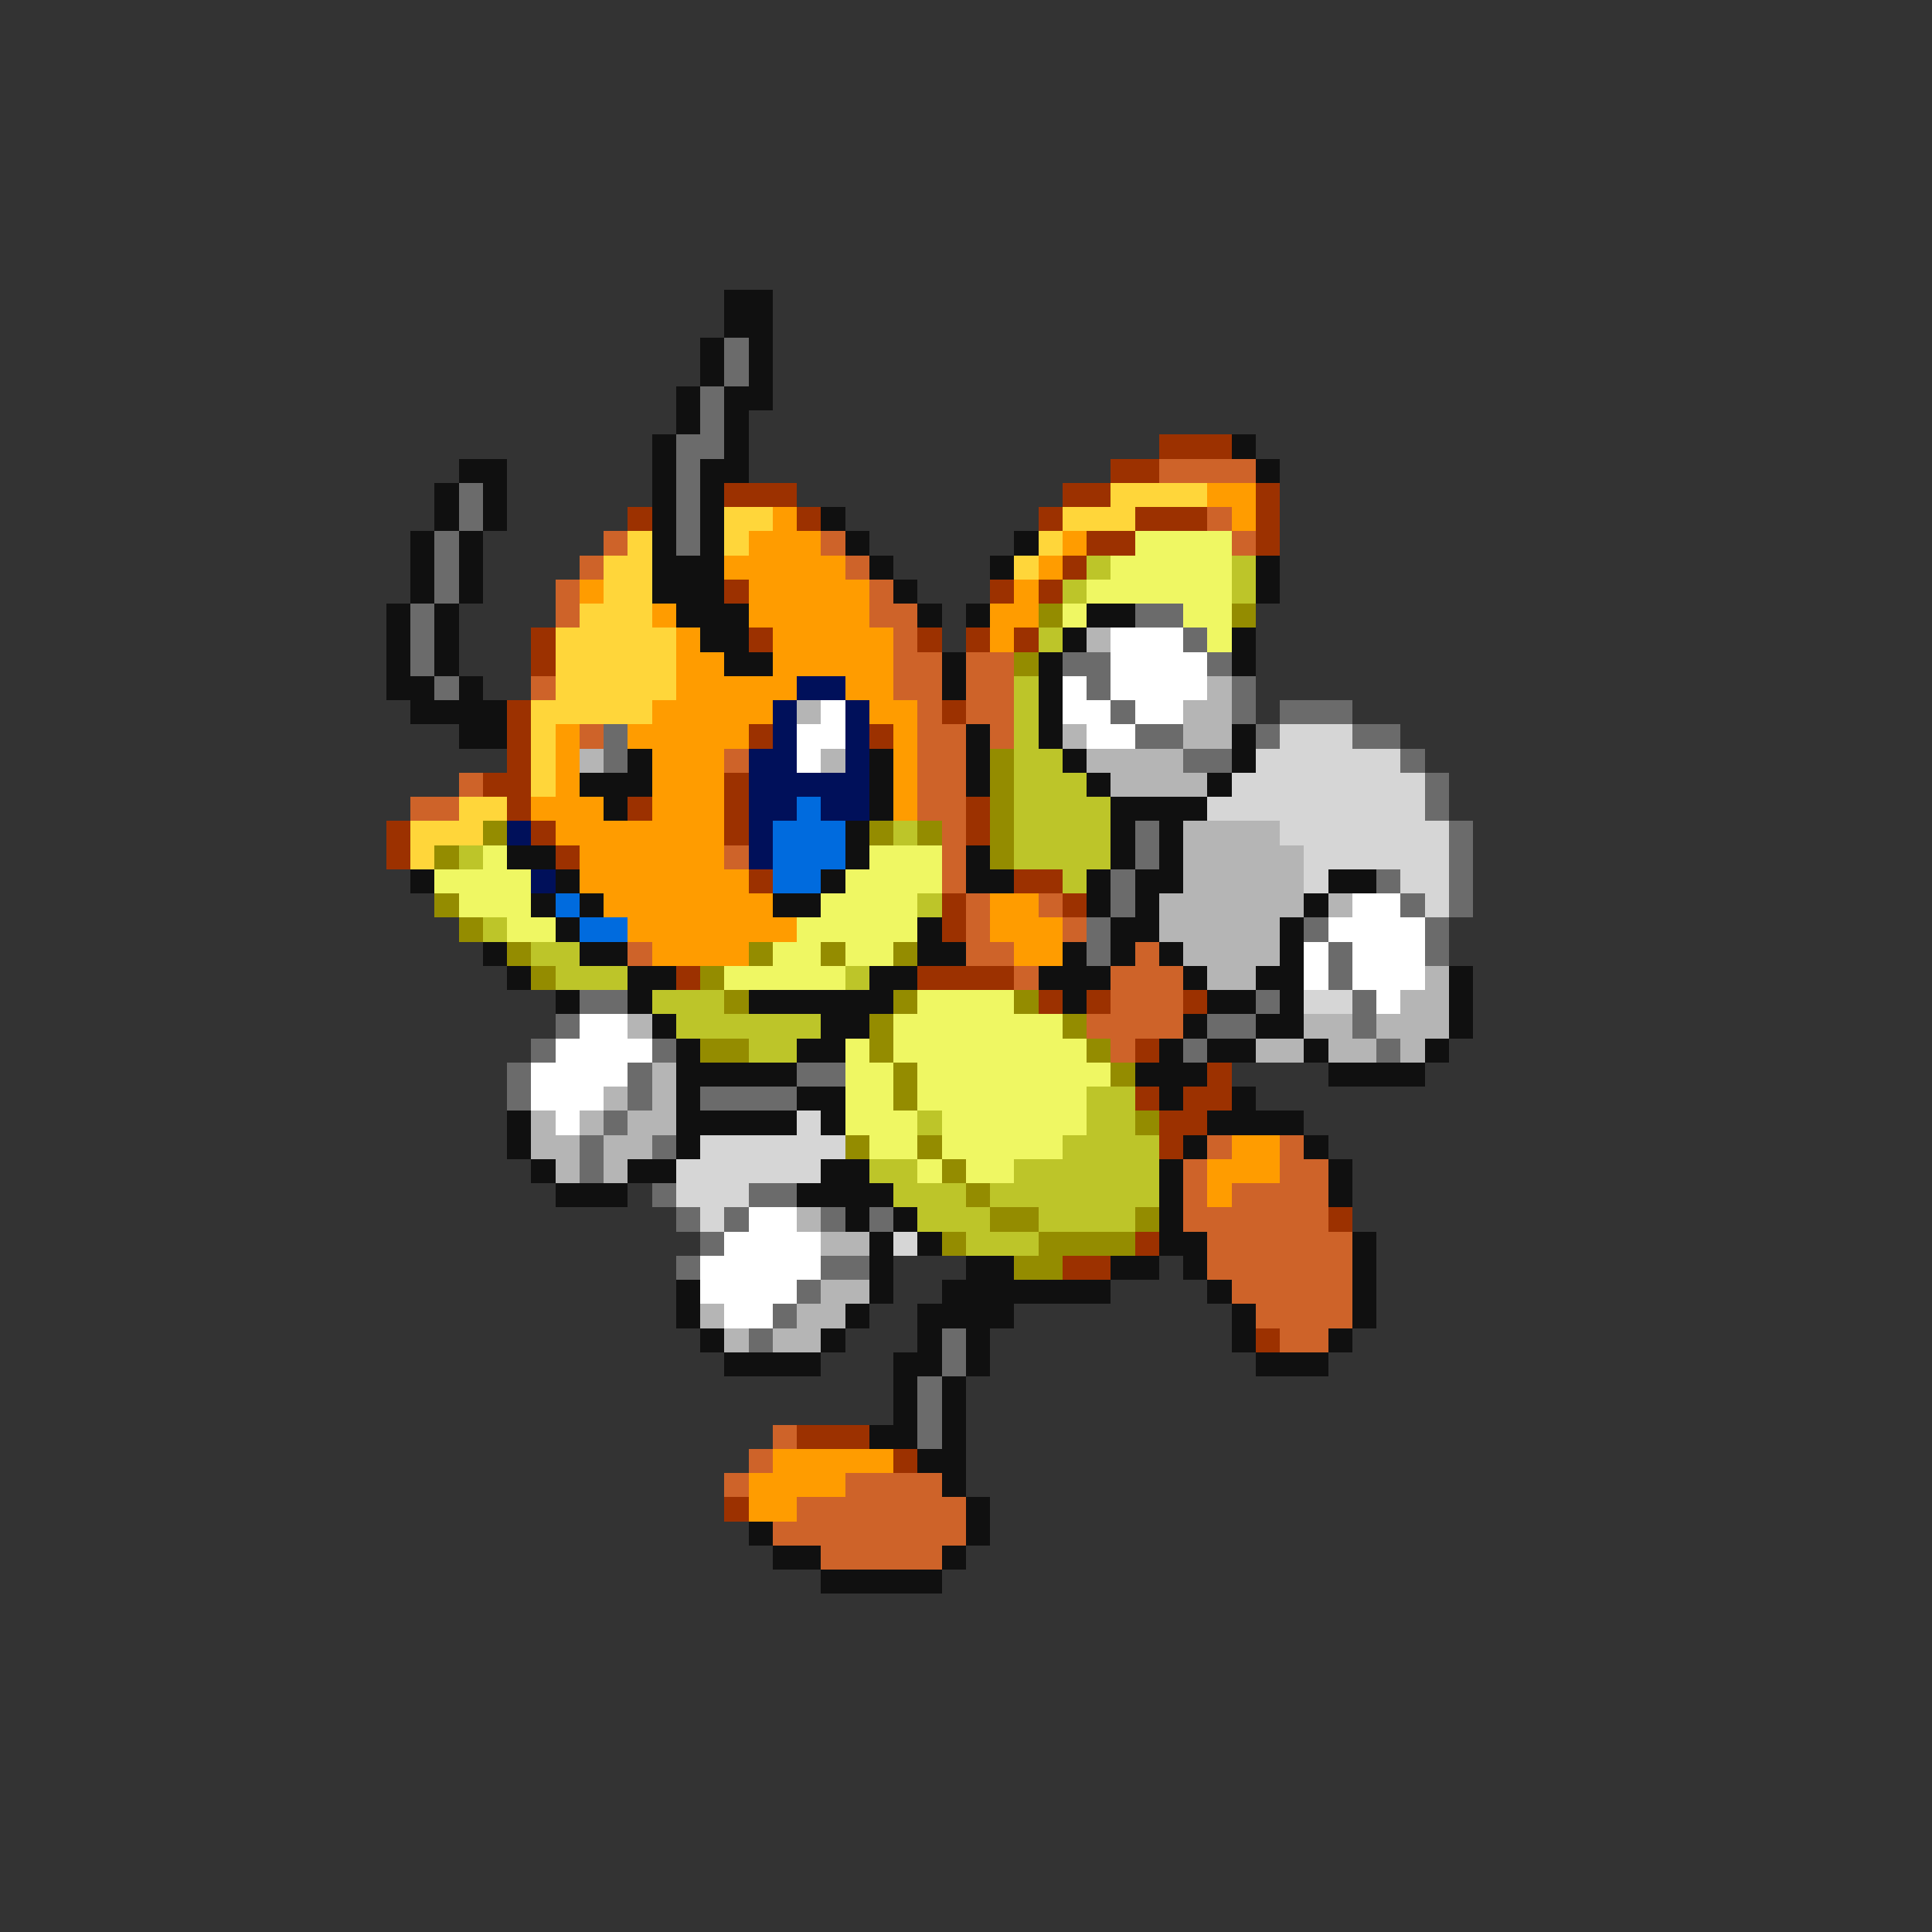 <svg xmlns="http://www.w3.org/2000/svg" viewBox="0 -0.5 80 80" shape-rendering="crispEdges">
<rect x="0" y="-0.5" width="80" height="80" fill="#333333" stroke="none"/>
<path stroke="#101010" d="M30 12h2M30 13h2M29 14h1M31 14h1M29 15h1M31 15h1M28 16h1M30 16h2M28 17h1M30 17h1M27 18h1M30 18h1M51 18h1M19 19h2M27 19h1M29 19h2M52 19h1M18 20h1M20 20h1M27 20h1M29 20h1M18 21h1M20 21h1M27 21h1M29 21h1M34 21h1M17 22h1M19 22h1M27 22h1M29 22h1M35 22h1M42 22h1M17 23h1M19 23h1M27 23h3M36 23h1M41 23h1M52 23h1M17 24h1M19 24h1M27 24h3M37 24h1M52 24h1M16 25h1M18 25h1M28 25h3M38 25h1M40 25h1M45 25h2M16 26h1M18 26h1M29 26h2M44 26h1M51 26h1M16 27h1M18 27h1M30 27h2M39 27h1M43 27h1M51 27h1M16 28h2M19 28h1M39 28h1M43 28h1M17 29h4M43 29h1M19 30h2M40 30h1M43 30h1M51 30h1M26 31h1M36 31h1M40 31h1M44 31h1M51 31h1M24 32h3M36 32h1M40 32h1M45 32h1M50 32h1M25 33h1M36 33h1M46 33h4M35 34h1M46 34h1M48 34h1M21 35h2M35 35h1M40 35h1M46 35h1M48 35h1M17 36h1M23 36h1M34 36h1M40 36h2M45 36h1M47 36h2M55 36h2M22 37h1M24 37h1M32 37h2M45 37h1M47 37h1M54 37h1M23 38h1M38 38h1M46 38h2M53 38h1M20 39h1M24 39h2M38 39h2M44 39h1M46 39h1M48 39h1M53 39h1M21 40h1M26 40h2M36 40h2M43 40h3M49 40h1M52 40h2M60 40h1M23 41h1M26 41h1M31 41h6M44 41h1M50 41h2M53 41h1M60 41h1M27 42h1M34 42h2M49 42h1M52 42h2M60 42h1M28 43h1M33 43h2M48 43h1M50 43h2M54 43h1M59 43h1M28 44h5M47 44h3M55 44h4M28 45h1M33 45h2M48 45h1M51 45h1M21 46h1M28 46h5M34 46h1M50 46h4M21 47h1M28 47h1M49 47h1M54 47h1M22 48h1M26 48h2M34 48h2M48 48h1M55 48h1M23 49h3M33 49h4M48 49h1M55 49h1M35 50h1M37 50h1M48 50h1M36 51h1M38 51h1M48 51h2M56 51h1M36 52h1M40 52h2M46 52h2M49 52h1M56 52h1M28 53h1M36 53h1M39 53h7M50 53h1M56 53h1M28 54h1M35 54h1M38 54h4M51 54h1M56 54h1M29 55h1M34 55h1M38 55h1M40 55h1M51 55h1M55 55h1M30 56h4M37 56h2M40 56h1M52 56h3M37 57h1M39 57h1M37 58h1M39 58h1M36 59h2M39 59h1M38 60h2M39 61h1M40 62h1M31 63h1M40 63h1M32 64h2M39 64h1M34 65h5" />
<path stroke="#6b6b6b" d="M30 14h1M30 15h1M29 16h1M29 17h1M28 18h2M28 19h1M19 20h1M28 20h1M19 21h1M28 21h1M18 22h1M28 22h1M18 23h1M18 24h1M17 25h1M47 25h2M17 26h1M49 26h1M17 27h1M44 27h2M50 27h1M18 28h1M45 28h1M51 28h1M46 29h1M51 29h1M53 29h3M25 30h1M47 30h2M52 30h1M56 30h2M25 31h1M49 31h2M58 31h1M59 32h1M59 33h1M47 34h1M60 34h1M47 35h1M60 35h1M46 36h1M57 36h1M60 36h1M46 37h1M58 37h1M60 37h1M45 38h1M54 38h1M59 38h1M45 39h1M55 39h1M59 39h1M55 40h1M24 41h2M52 41h1M56 41h1M23 42h1M50 42h2M56 42h1M22 43h1M27 43h1M49 43h1M57 43h1M21 44h1M26 44h1M33 44h2M21 45h1M26 45h1M29 45h4M25 46h1M24 47h1M27 47h1M24 48h1M27 49h1M31 49h2M28 50h1M30 50h1M34 50h1M36 50h1M29 51h1M28 52h1M34 52h2M33 53h1M32 54h1M31 55h1M39 55h1M39 56h1M38 57h1M38 58h1M38 59h1" />
<path stroke="#9c3100" d="M48 18h3M46 19h2M30 20h3M44 20h2M52 20h1M26 21h1M33 21h1M43 21h1M47 21h3M52 21h1M45 22h2M52 22h1M44 23h1M30 24h1M41 24h1M43 24h1M22 26h1M31 26h1M38 26h1M40 26h1M42 26h1M22 27h1M21 29h1M39 29h1M21 30h1M31 30h1M36 30h1M21 31h1M20 32h2M30 32h1M21 33h1M26 33h1M30 33h1M40 33h1M16 34h1M22 34h1M30 34h1M40 34h1M16 35h1M23 35h1M31 36h1M42 36h2M39 37h1M44 37h1M39 38h1M28 40h1M38 40h4M43 41h1M45 41h1M49 41h1M47 43h1M50 44h1M47 45h1M49 45h2M48 46h2M48 47h1M55 50h1M47 51h1M44 52h2M52 55h1M33 59h3M37 60h1M30 62h1" />
<path stroke="#ce6329" d="M48 19h4M50 21h1M25 22h1M34 22h1M51 22h1M24 23h1M35 23h1M23 24h1M36 24h1M23 25h1M36 25h2M37 26h1M37 27h2M40 27h2M22 28h1M37 28h2M40 28h2M38 29h1M40 29h2M24 30h1M38 30h2M41 30h1M30 31h1M38 31h2M19 32h1M38 32h2M17 33h2M38 33h2M39 34h1M30 35h1M39 35h1M39 36h1M40 37h1M43 37h1M40 38h1M44 38h1M26 39h1M40 39h2M47 39h1M42 40h1M46 40h3M46 41h3M45 42h4M46 43h1M50 47h1M53 47h1M49 48h1M53 48h2M49 49h1M51 49h4M49 50h6M50 51h6M50 52h6M51 53h5M52 54h4M53 55h2M32 59h1M31 60h1M30 61h1M35 61h4M33 62h7M32 63h8M34 64h5" />
<path stroke="#ffd63a" d="M46 20h4M30 21h2M44 21h3M26 22h1M30 22h1M43 22h1M25 23h2M42 23h1M25 24h2M24 25h3M23 26h5M23 27h5M23 28h5M22 29h5M22 30h1M22 31h1M22 32h1M19 33h2M17 34h3M17 35h1" />
<path stroke="#ff9c00" d="M50 20h2M32 21h1M51 21h1M31 22h3M44 22h1M30 23h5M43 23h1M24 24h1M31 24h5M42 24h1M27 25h1M31 25h5M41 25h2M28 26h1M32 26h5M41 26h1M28 27h2M32 27h5M28 28h5M35 28h2M27 29h5M36 29h2M23 30h1M26 30h5M37 30h1M23 31h1M27 31h3M37 31h1M23 32h1M27 32h3M37 32h1M22 33h3M27 33h3M37 33h1M23 34h7M24 35h6M24 36h7M25 37h7M41 37h2M26 38h7M41 38h3M27 39h4M42 39h2M51 47h2M50 48h3M50 49h1M32 60h5M31 61h4M31 62h2" />
<path stroke="#eff763" d="M47 22h4M46 23h5M45 24h6M44 25h1M49 25h2M50 26h1M20 35h1M36 35h3M18 36h4M35 36h4M19 37h3M34 37h4M21 38h2M33 38h5M32 39h2M35 39h2M30 40h5M38 41h4M37 42h7M35 43h1M37 43h8M35 44h2M38 44h8M35 45h2M38 45h7M35 46h3M39 46h6M36 47h2M39 47h5M38 48h1M40 48h2" />
<path stroke="#bdc529" d="M45 23h1M51 23h1M44 24h1M51 24h1M43 26h1M42 28h1M42 29h1M42 30h1M42 31h2M42 32h3M42 33h4M37 34h1M42 34h4M19 35h1M42 35h4M44 36h1M38 37h1M20 38h1M22 39h2M23 40h3M35 40h1M27 41h3M28 42h6M31 43h2M45 45h2M38 46h1M45 46h2M44 47h4M36 48h2M42 48h6M37 49h3M41 49h7M38 50h3M43 50h4M40 51h3" />
<path stroke="#948c00" d="M43 25h1M51 25h1M42 27h1M41 31h1M41 32h1M41 33h1M20 34h1M36 34h1M38 34h1M41 34h1M18 35h1M41 35h1M18 37h1M19 38h1M21 39h1M31 39h1M34 39h1M37 39h1M22 40h1M29 40h1M30 41h1M37 41h1M42 41h1M36 42h1M44 42h1M29 43h2M36 43h1M45 43h1M37 44h1M46 44h1M37 45h1M47 46h1M35 47h1M38 47h1M39 48h1M40 49h1M41 50h2M47 50h1M39 51h1M43 51h4M42 52h2" />
<path stroke="#b5b5b5" d="M45 26h1M50 28h1M33 29h1M49 29h2M44 30h1M49 30h2M24 31h1M34 31h1M45 31h4M46 32h4M49 34h4M49 35h5M49 36h5M48 37h6M55 37h1M48 38h5M49 39h4M50 40h2M59 40h1M58 41h2M26 42h1M54 42h2M57 42h3M52 43h2M55 43h2M58 43h1M27 44h1M25 45h1M27 45h1M22 46h1M24 46h1M26 46h2M22 47h2M25 47h2M23 48h1M25 48h1M33 50h1M34 51h2M34 53h2M29 54h1M33 54h2M30 55h1M32 55h2" />
<path stroke="#ffffff" d="M46 26h3M46 27h4M44 28h1M46 28h4M34 29h1M44 29h2M47 29h2M33 30h2M45 30h2M33 31h1M56 37h2M55 38h4M54 39h1M56 39h3M54 40h1M56 40h3M57 41h1M24 42h2M23 43h4M22 44h4M22 45h3M23 46h1M31 50h2M30 51h4M29 52h5M29 53h4M30 54h2" />
<path stroke="#00105a" d="M33 28h2M32 29h1M35 29h1M32 30h1M35 30h1M31 31h2M35 31h1M31 32h5M31 33h2M34 33h2M21 34h1M31 34h1M31 35h1M22 36h1" />
<path stroke="#d6d6d6" d="M53 30h3M52 31h6M51 32h8M50 33h9M53 34h7M54 35h6M54 36h1M58 36h2M59 37h1M54 41h2M33 46h1M29 47h6M28 48h6M28 49h3M29 50h1M37 51h1" />
<path stroke="#006bde" d="M33 33h1M32 34h3M32 35h3M32 36h2M23 37h1M24 38h2" />
</svg>